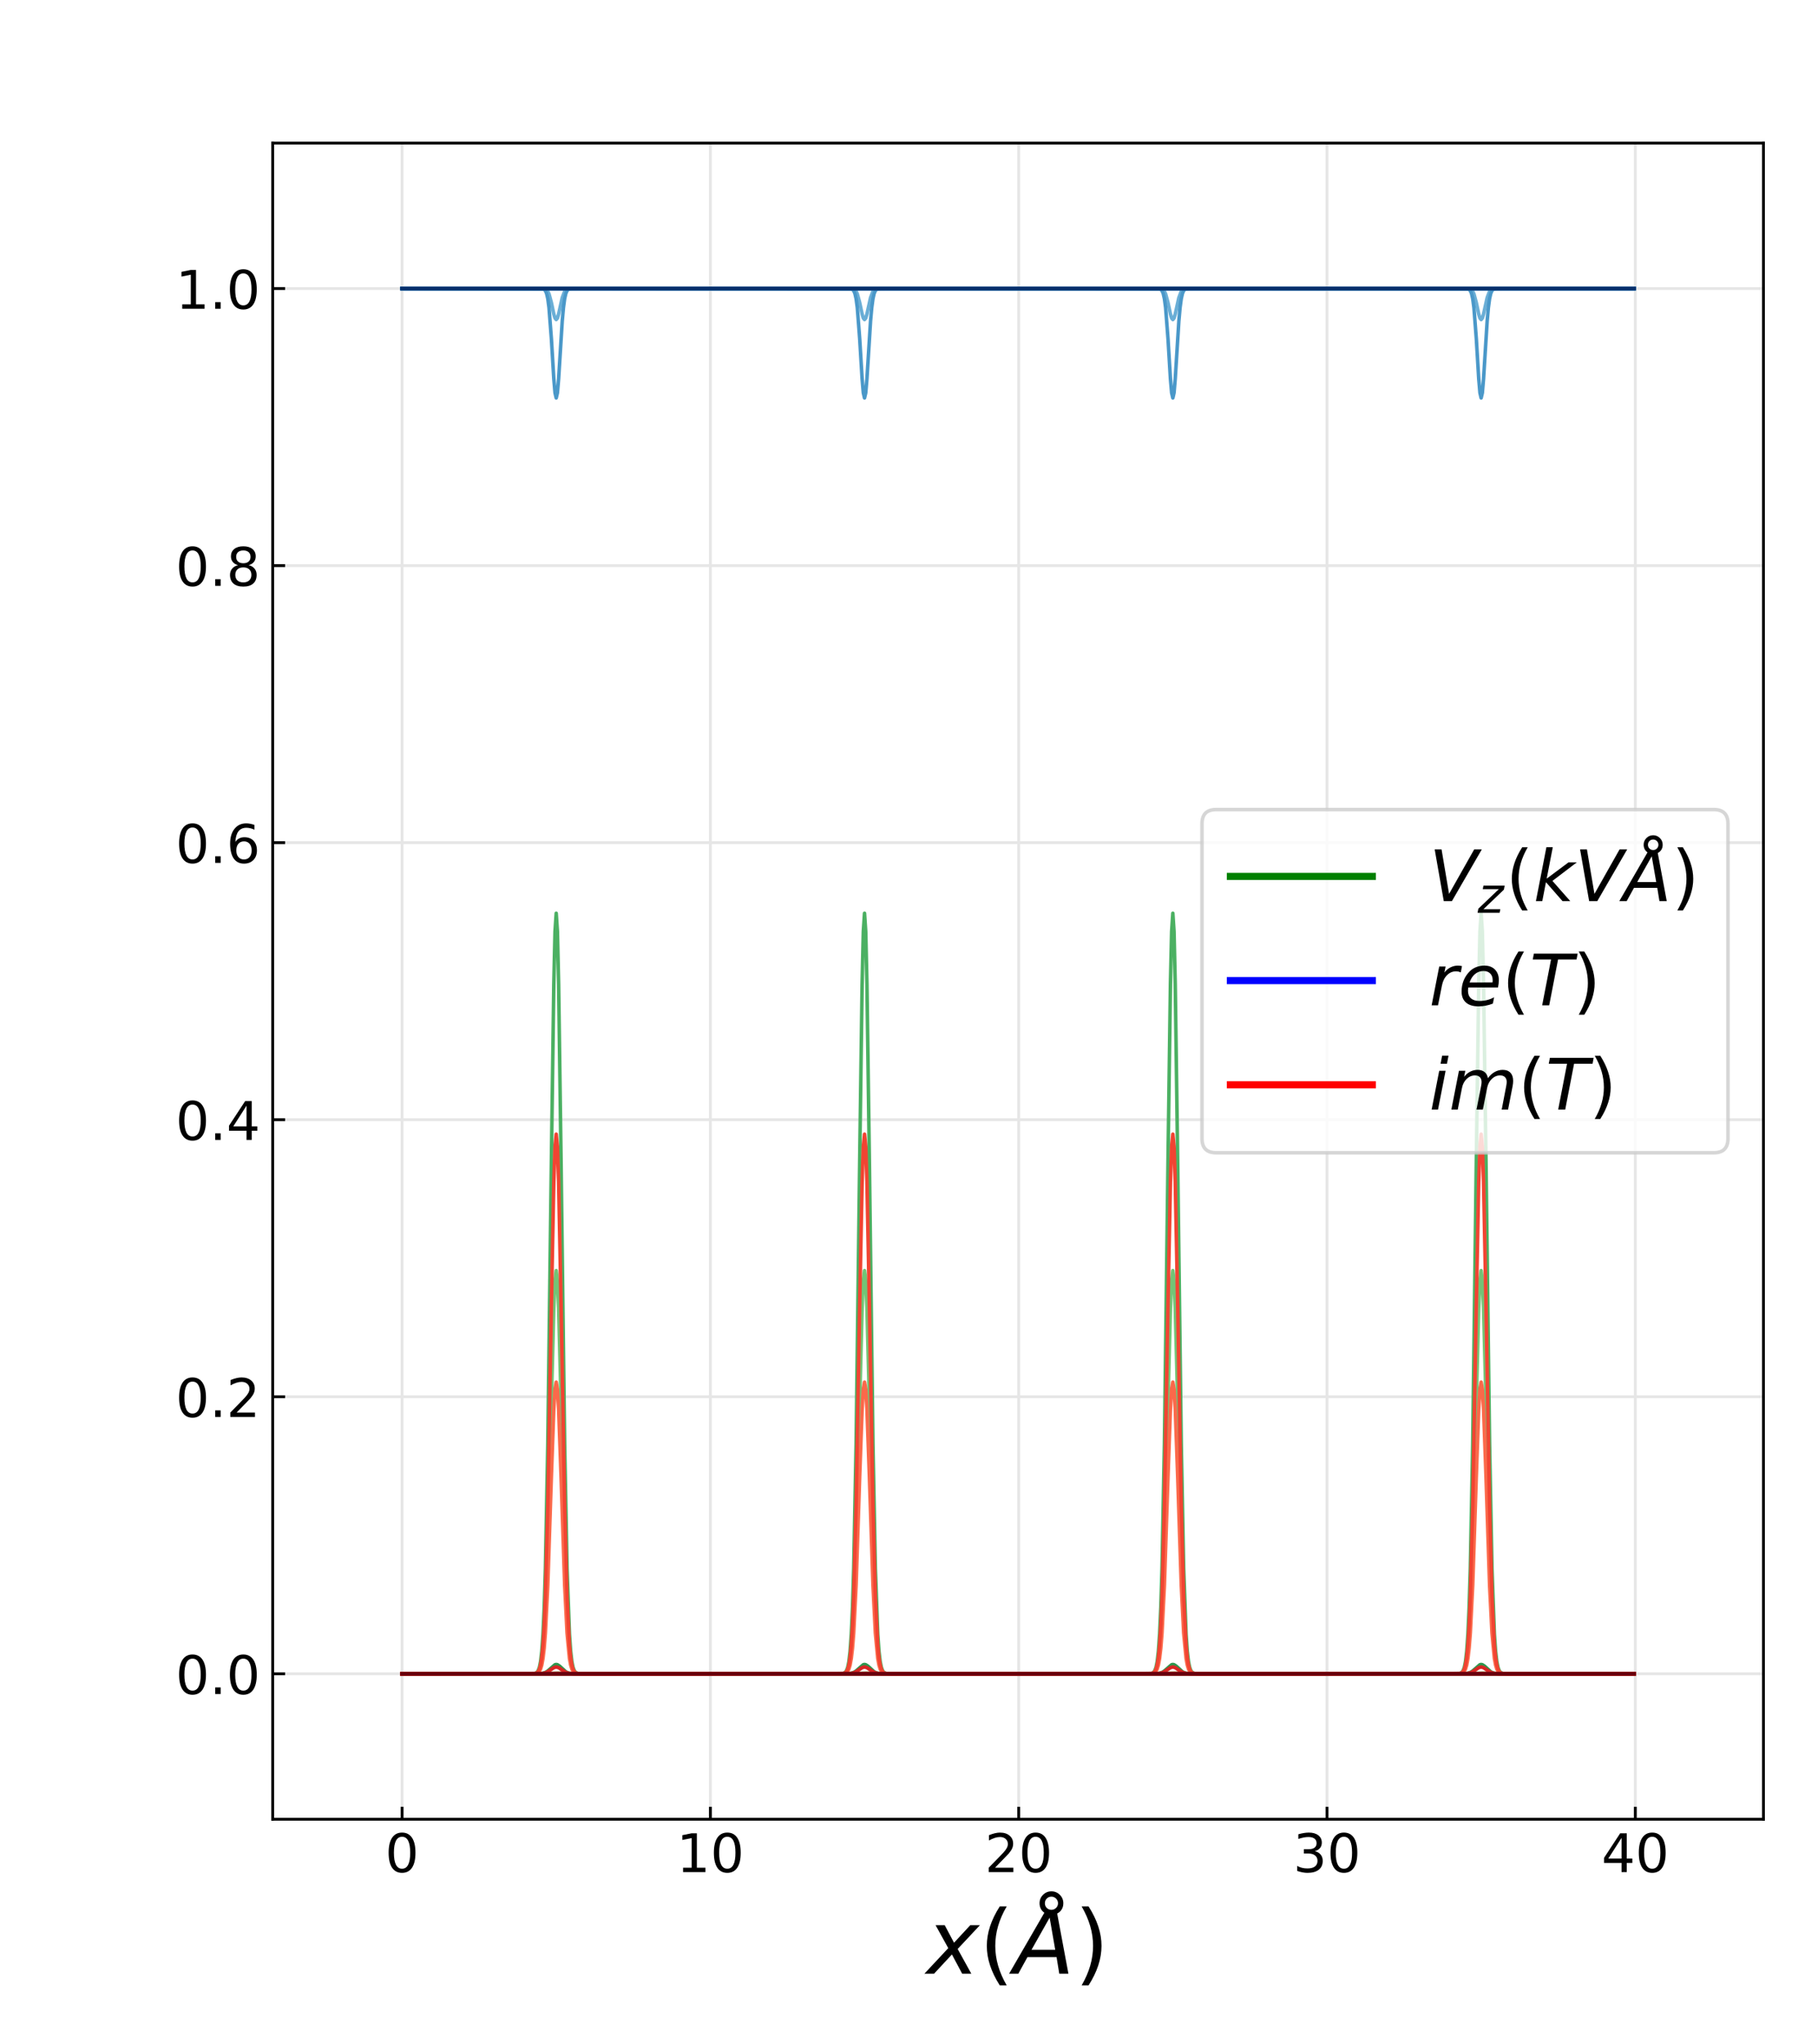 <?xml version="1.0" encoding="utf-8" standalone="no"?>
<!DOCTYPE svg PUBLIC "-//W3C//DTD SVG 1.1//EN"
  "http://www.w3.org/Graphics/SVG/1.1/DTD/svg11.dtd">
<!-- Created with matplotlib (https://matplotlib.org/) -->
<svg height="576pt" version="1.1" viewBox="0 0 512.25 576" width="512.25pt" xmlns="http://www.w3.org/2000/svg" xmlns:xlink="http://www.w3.org/1999/xlink">
 <defs>
  <style type="text/css">
*{stroke-linecap:butt;stroke-linejoin:round;}
  </style>
 </defs>
 <g id="figure_1">
  <g id="patch_1">
   <path d="M 0 576 
L 512.25 576 
L 512.25 0 
L 0 0 
z
" style="fill:#ffffff;"/>
  </g>
  <g id="axes_1">
   <g id="patch_2">
    <path d="M 76.838 512.64 
L 496.882 512.64 
L 496.882 40.32 
L 76.838 40.32 
z
" style="fill:#ffffff;"/>
   </g>
   <g id="matplotlib.axis_1">
    <g id="xtick_1">
     <g id="line2d_1">
      <path clip-path="url(#p6e20a0f24f)" d="M 113.288 512.64 
L 113.288 40.32 
" style="fill:none;stroke:#e6e6e6;stroke-linecap:square;stroke-width:0.8;"/>
     </g>
     <g id="line2d_2">
      <defs>
       <path d="M 0 0 
L 0 -3.5 
" id="m137b6e1bca" style="stroke:#000000;stroke-width:0.8;"/>
      </defs>
      <g>
       <use style="stroke:#000000;stroke-width:0.8;" x="113.288" xlink:href="#m137b6e1bca" y="512.64"/>
      </g>
     </g>
     <g id="text_1">
      <!-- 0 -->
      <defs>
       <path d="M 31.781 66.406 
Q 24.172 66.406 20.328 58.906 
Q 16.5 51.422 16.5 36.375 
Q 16.5 21.391 20.328 13.891 
Q 24.172 6.391 31.781 6.391 
Q 39.453 6.391 43.281 13.891 
Q 47.125 21.391 47.125 36.375 
Q 47.125 51.422 43.281 58.906 
Q 39.453 66.406 31.781 66.406 
z
M 31.781 74.219 
Q 44.047 74.219 50.516 64.516 
Q 56.984 54.828 56.984 36.375 
Q 56.984 17.969 50.516 8.266 
Q 44.047 -1.422 31.781 -1.422 
Q 19.531 -1.422 13.062 8.266 
Q 6.594 17.969 6.594 36.375 
Q 6.594 54.828 13.062 64.516 
Q 19.531 74.219 31.781 74.219 
z
" id="DejaVuSans-48"/>
      </defs>
      <g transform="translate(108.516 527.538)scale(0.15 -0.15)">
       <use xlink:href="#DejaVuSans-48"/>
      </g>
     </g>
    </g>
    <g id="xtick_2">
     <g id="line2d_3">
      <path clip-path="url(#p6e20a0f24f)" d="M 200.159 512.64 
L 200.159 40.32 
" style="fill:none;stroke:#e6e6e6;stroke-linecap:square;stroke-width:0.8;"/>
     </g>
     <g id="line2d_4">
      <g>
       <use style="stroke:#000000;stroke-width:0.8;" x="200.159" xlink:href="#m137b6e1bca" y="512.64"/>
      </g>
     </g>
     <g id="text_2">
      <!-- 10 -->
      <defs>
       <path d="M 12.406 8.297 
L 28.516 8.297 
L 28.516 63.922 
L 10.984 60.406 
L 10.984 69.391 
L 28.422 72.906 
L 38.281 72.906 
L 38.281 8.297 
L 54.391 8.297 
L 54.391 0 
L 12.406 0 
z
" id="DejaVuSans-49"/>
      </defs>
      <g transform="translate(190.615 527.538)scale(0.15 -0.15)">
       <use xlink:href="#DejaVuSans-49"/>
       <use x="63.623" xlink:href="#DejaVuSans-48"/>
      </g>
     </g>
    </g>
    <g id="xtick_3">
     <g id="line2d_5">
      <path clip-path="url(#p6e20a0f24f)" d="M 287.03 512.64 
L 287.03 40.32 
" style="fill:none;stroke:#e6e6e6;stroke-linecap:square;stroke-width:0.8;"/>
     </g>
     <g id="line2d_6">
      <g>
       <use style="stroke:#000000;stroke-width:0.8;" x="287.03" xlink:href="#m137b6e1bca" y="512.64"/>
      </g>
     </g>
     <g id="text_3">
      <!-- 20 -->
      <defs>
       <path d="M 19.188 8.297 
L 53.609 8.297 
L 53.609 0 
L 7.328 0 
L 7.328 8.297 
Q 12.938 14.109 22.625 23.891 
Q 32.328 33.688 34.812 36.531 
Q 39.547 41.844 41.422 45.531 
Q 43.312 49.219 43.312 52.781 
Q 43.312 58.594 39.234 62.25 
Q 35.156 65.922 28.609 65.922 
Q 23.969 65.922 18.812 64.312 
Q 13.672 62.703 7.812 59.422 
L 7.812 69.391 
Q 13.766 71.781 18.938 73 
Q 24.125 74.219 28.422 74.219 
Q 39.75 74.219 46.484 68.547 
Q 53.219 62.891 53.219 53.422 
Q 53.219 48.922 51.531 44.891 
Q 49.859 40.875 45.406 35.406 
Q 44.188 33.984 37.641 27.219 
Q 31.109 20.453 19.188 8.297 
z
" id="DejaVuSans-50"/>
      </defs>
      <g transform="translate(277.486 527.538)scale(0.15 -0.15)">
       <use xlink:href="#DejaVuSans-50"/>
       <use x="63.623" xlink:href="#DejaVuSans-48"/>
      </g>
     </g>
    </g>
    <g id="xtick_4">
     <g id="line2d_7">
      <path clip-path="url(#p6e20a0f24f)" d="M 373.901 512.64 
L 373.901 40.32 
" style="fill:none;stroke:#e6e6e6;stroke-linecap:square;stroke-width:0.8;"/>
     </g>
     <g id="line2d_8">
      <g>
       <use style="stroke:#000000;stroke-width:0.8;" x="373.901" xlink:href="#m137b6e1bca" y="512.64"/>
      </g>
     </g>
     <g id="text_4">
      <!-- 30 -->
      <defs>
       <path d="M 40.578 39.312 
Q 47.656 37.797 51.625 33 
Q 55.609 28.219 55.609 21.188 
Q 55.609 10.406 48.188 4.484 
Q 40.766 -1.422 27.094 -1.422 
Q 22.516 -1.422 17.656 -0.516 
Q 12.797 0.391 7.625 2.203 
L 7.625 11.719 
Q 11.719 9.328 16.594 8.109 
Q 21.484 6.891 26.812 6.891 
Q 36.078 6.891 40.938 10.547 
Q 45.797 14.203 45.797 21.188 
Q 45.797 27.641 41.281 31.266 
Q 36.766 34.906 28.719 34.906 
L 20.219 34.906 
L 20.219 43.016 
L 29.109 43.016 
Q 36.375 43.016 40.234 45.922 
Q 44.094 48.828 44.094 54.297 
Q 44.094 59.906 40.109 62.906 
Q 36.141 65.922 28.719 65.922 
Q 24.656 65.922 20.016 65.031 
Q 15.375 64.156 9.812 62.312 
L 9.812 71.094 
Q 15.438 72.656 20.344 73.438 
Q 25.25 74.219 29.594 74.219 
Q 40.828 74.219 47.359 69.109 
Q 53.906 64.016 53.906 55.328 
Q 53.906 49.266 50.438 45.094 
Q 46.969 40.922 40.578 39.312 
z
" id="DejaVuSans-51"/>
      </defs>
      <g transform="translate(364.357 527.538)scale(0.15 -0.15)">
       <use xlink:href="#DejaVuSans-51"/>
       <use x="63.623" xlink:href="#DejaVuSans-48"/>
      </g>
     </g>
    </g>
    <g id="xtick_5">
     <g id="line2d_9">
      <path clip-path="url(#p6e20a0f24f)" d="M 460.772 512.64 
L 460.772 40.32 
" style="fill:none;stroke:#e6e6e6;stroke-linecap:square;stroke-width:0.8;"/>
     </g>
     <g id="line2d_10">
      <g>
       <use style="stroke:#000000;stroke-width:0.8;" x="460.772" xlink:href="#m137b6e1bca" y="512.64"/>
      </g>
     </g>
     <g id="text_5">
      <!-- 40 -->
      <defs>
       <path d="M 37.797 64.312 
L 12.891 25.391 
L 37.797 25.391 
z
M 35.203 72.906 
L 47.609 72.906 
L 47.609 25.391 
L 58.016 25.391 
L 58.016 17.188 
L 47.609 17.188 
L 47.609 0 
L 37.797 0 
L 37.797 17.188 
L 4.891 17.188 
L 4.891 26.703 
z
" id="DejaVuSans-52"/>
      </defs>
      <g transform="translate(451.228 527.538)scale(0.15 -0.15)">
       <use xlink:href="#DejaVuSans-52"/>
       <use x="63.623" xlink:href="#DejaVuSans-48"/>
      </g>
     </g>
    </g>
    <g id="text_6">
     <!-- $x(\AA)$ -->
     <defs>
      <path d="M 60.016 54.688 
L 34.906 27.875 
L 50.297 0 
L 39.984 0 
L 28.422 21.688 
L 8.297 0 
L -2.594 0 
L 24.312 28.812 
L 10.016 54.688 
L 20.312 54.688 
L 30.812 34.906 
L 49.125 54.688 
z
" id="DejaVuSans-Oblique-120"/>
      <path d="M 31 75.875 
Q 24.469 64.656 21.281 53.656 
Q 18.109 42.672 18.109 31.391 
Q 18.109 20.125 21.312 9.062 
Q 24.516 -2 31 -13.188 
L 23.188 -13.188 
Q 15.875 -1.703 12.234 9.375 
Q 8.594 20.453 8.594 31.391 
Q 8.594 42.281 12.203 53.312 
Q 15.828 64.359 23.188 75.875 
z
" id="DejaVuSans-40"/>
      <path d="M 49.812 79.391 
Q 49.812 82.469 47.625 84.641 
Q 45.453 86.812 42.391 86.812 
Q 39.266 86.812 37.141 84.688 
Q 35.016 82.562 35.016 79.391 
Q 35.016 76.312 37.141 74.156 
Q 39.266 72.016 42.391 72.016 
Q 45.453 72.016 47.625 74.156 
Q 49.812 76.312 49.812 79.391 
z
M 34.422 68.703 
Q 31.781 70.516 30.391 73.266 
Q 29 76.031 29 79.391 
Q 29 84.969 32.906 88.891 
Q 36.812 92.828 42.391 92.828 
Q 47.953 92.828 51.875 88.891 
Q 55.812 84.969 55.812 79.391 
Q 55.812 75.531 54.031 72.547 
Q 52.25 69.578 48.875 67.828 
L 61.531 0 
L 51.219 0 
L 48.188 18.703 
L 15.375 18.703 
L 5.078 0 
L -5.328 0 
z
M 40.375 63.188 
L 19.922 26.906 
L 46.688 26.906 
z
" id="DejaVuSans-Oblique-197"/>
      <path d="M 8.016 75.875 
L 15.828 75.875 
Q 23.141 64.359 26.781 53.312 
Q 30.422 42.281 30.422 31.391 
Q 30.422 20.453 26.781 9.375 
Q 23.141 -1.703 15.828 -13.188 
L 8.016 -13.188 
Q 14.5 -2 17.703 9.062 
Q 20.906 20.125 20.906 31.391 
Q 20.906 42.672 17.703 53.656 
Q 14.5 64.656 8.016 75.875 
z
" id="DejaVuSans-41"/>
     </defs>
     <g transform="translate(261.11 556.208)scale(0.25 -0.25)">
      <use transform="translate(0 0.172)" xlink:href="#DejaVuSans-Oblique-120"/>
      <use transform="translate(59.18 0.172)" xlink:href="#DejaVuSans-40"/>
      <use transform="translate(98.193 0.172)" xlink:href="#DejaVuSans-Oblique-197"/>
      <use transform="translate(166.602 0.172)" xlink:href="#DejaVuSans-41"/>
     </g>
    </g>
   </g>
   <g id="matplotlib.axis_2">
    <g id="ytick_1">
     <g id="line2d_11">
      <path clip-path="url(#p6e20a0f24f)" d="M 76.838 471.654 
L 496.882 471.654 
" style="fill:none;stroke:#e6e6e6;stroke-linecap:square;stroke-width:0.8;"/>
     </g>
     <g id="line2d_12">
      <defs>
       <path d="M 0 0 
L 3.5 0 
" id="m43de48601f" style="stroke:#000000;stroke-width:0.8;"/>
      </defs>
      <g>
       <use style="stroke:#000000;stroke-width:0.8;" x="76.838" xlink:href="#m43de48601f" y="471.654"/>
      </g>
     </g>
     <g id="text_7">
      <!-- 0.0 -->
      <defs>
       <path d="M 10.688 12.406 
L 21 12.406 
L 21 0 
L 10.688 0 
z
" id="DejaVuSans-46"/>
      </defs>
      <g transform="translate(49.483 477.352)scale(0.15 -0.15)">
       <use xlink:href="#DejaVuSans-48"/>
       <use x="63.623" xlink:href="#DejaVuSans-46"/>
       <use x="95.41" xlink:href="#DejaVuSans-48"/>
      </g>
     </g>
    </g>
    <g id="ytick_2">
     <g id="line2d_13">
      <path clip-path="url(#p6e20a0f24f)" d="M 76.838 393.584 
L 496.882 393.584 
" style="fill:none;stroke:#e6e6e6;stroke-linecap:square;stroke-width:0.8;"/>
     </g>
     <g id="line2d_14">
      <g>
       <use style="stroke:#000000;stroke-width:0.8;" x="76.838" xlink:href="#m43de48601f" y="393.584"/>
      </g>
     </g>
     <g id="text_8">
      <!-- 0.2 -->
      <g transform="translate(49.483 399.283)scale(0.15 -0.15)">
       <use xlink:href="#DejaVuSans-48"/>
       <use x="63.623" xlink:href="#DejaVuSans-46"/>
       <use x="95.41" xlink:href="#DejaVuSans-50"/>
      </g>
     </g>
    </g>
    <g id="ytick_3">
     <g id="line2d_15">
      <path clip-path="url(#p6e20a0f24f)" d="M 76.838 315.515 
L 496.882 315.515 
" style="fill:none;stroke:#e6e6e6;stroke-linecap:square;stroke-width:0.8;"/>
     </g>
     <g id="line2d_16">
      <g>
       <use style="stroke:#000000;stroke-width:0.8;" x="76.838" xlink:href="#m43de48601f" y="315.515"/>
      </g>
     </g>
     <g id="text_9">
      <!-- 0.4 -->
      <g transform="translate(49.483 321.214)scale(0.15 -0.15)">
       <use xlink:href="#DejaVuSans-48"/>
       <use x="63.623" xlink:href="#DejaVuSans-46"/>
       <use x="95.41" xlink:href="#DejaVuSans-52"/>
      </g>
     </g>
    </g>
    <g id="ytick_4">
     <g id="line2d_17">
      <path clip-path="url(#p6e20a0f24f)" d="M 76.838 237.445 
L 496.882 237.445 
" style="fill:none;stroke:#e6e6e6;stroke-linecap:square;stroke-width:0.8;"/>
     </g>
     <g id="line2d_18">
      <g>
       <use style="stroke:#000000;stroke-width:0.8;" x="76.838" xlink:href="#m43de48601f" y="237.445"/>
      </g>
     </g>
     <g id="text_10">
      <!-- 0.6 -->
      <defs>
       <path d="M 33.016 40.375 
Q 26.375 40.375 22.484 35.828 
Q 18.609 31.297 18.609 23.391 
Q 18.609 15.531 22.484 10.953 
Q 26.375 6.391 33.016 6.391 
Q 39.656 6.391 43.531 10.953 
Q 47.406 15.531 47.406 23.391 
Q 47.406 31.297 43.531 35.828 
Q 39.656 40.375 33.016 40.375 
z
M 52.594 71.297 
L 52.594 62.312 
Q 48.875 64.062 45.094 64.984 
Q 41.312 65.922 37.594 65.922 
Q 27.828 65.922 22.672 59.328 
Q 17.531 52.734 16.797 39.406 
Q 19.672 43.656 24.016 45.922 
Q 28.375 48.188 33.594 48.188 
Q 44.578 48.188 50.953 41.516 
Q 57.328 34.859 57.328 23.391 
Q 57.328 12.156 50.688 5.359 
Q 44.047 -1.422 33.016 -1.422 
Q 20.359 -1.422 13.672 8.266 
Q 6.984 17.969 6.984 36.375 
Q 6.984 53.656 15.188 63.938 
Q 23.391 74.219 37.203 74.219 
Q 40.922 74.219 44.703 73.484 
Q 48.484 72.75 52.594 71.297 
z
" id="DejaVuSans-54"/>
      </defs>
      <g transform="translate(49.483 243.144)scale(0.15 -0.15)">
       <use xlink:href="#DejaVuSans-48"/>
       <use x="63.623" xlink:href="#DejaVuSans-46"/>
       <use x="95.41" xlink:href="#DejaVuSans-54"/>
      </g>
     </g>
    </g>
    <g id="ytick_5">
     <g id="line2d_19">
      <path clip-path="url(#p6e20a0f24f)" d="M 76.838 159.376 
L 496.882 159.376 
" style="fill:none;stroke:#e6e6e6;stroke-linecap:square;stroke-width:0.8;"/>
     </g>
     <g id="line2d_20">
      <g>
       <use style="stroke:#000000;stroke-width:0.8;" x="76.838" xlink:href="#m43de48601f" y="159.376"/>
      </g>
     </g>
     <g id="text_11">
      <!-- 0.8 -->
      <defs>
       <path d="M 31.781 34.625 
Q 24.75 34.625 20.719 30.859 
Q 16.703 27.094 16.703 20.516 
Q 16.703 13.922 20.719 10.156 
Q 24.75 6.391 31.781 6.391 
Q 38.812 6.391 42.859 10.172 
Q 46.922 13.969 46.922 20.516 
Q 46.922 27.094 42.891 30.859 
Q 38.875 34.625 31.781 34.625 
z
M 21.922 38.812 
Q 15.578 40.375 12.031 44.719 
Q 8.5 49.078 8.5 55.328 
Q 8.5 64.062 14.719 69.141 
Q 20.953 74.219 31.781 74.219 
Q 42.672 74.219 48.875 69.141 
Q 55.078 64.062 55.078 55.328 
Q 55.078 49.078 51.531 44.719 
Q 48 40.375 41.703 38.812 
Q 48.828 37.156 52.797 32.312 
Q 56.781 27.484 56.781 20.516 
Q 56.781 9.906 50.312 4.234 
Q 43.844 -1.422 31.781 -1.422 
Q 19.734 -1.422 13.25 4.234 
Q 6.781 9.906 6.781 20.516 
Q 6.781 27.484 10.781 32.312 
Q 14.797 37.156 21.922 38.812 
z
M 18.312 54.391 
Q 18.312 48.734 21.844 45.562 
Q 25.391 42.391 31.781 42.391 
Q 38.141 42.391 41.719 45.562 
Q 45.312 48.734 45.312 54.391 
Q 45.312 60.062 41.719 63.234 
Q 38.141 66.406 31.781 66.406 
Q 25.391 66.406 21.844 63.234 
Q 18.312 60.062 18.312 54.391 
z
" id="DejaVuSans-56"/>
      </defs>
      <g transform="translate(49.483 165.075)scale(0.15 -0.15)">
       <use xlink:href="#DejaVuSans-48"/>
       <use x="63.623" xlink:href="#DejaVuSans-46"/>
       <use x="95.41" xlink:href="#DejaVuSans-56"/>
      </g>
     </g>
    </g>
    <g id="ytick_6">
     <g id="line2d_21">
      <path clip-path="url(#p6e20a0f24f)" d="M 76.838 81.306 
L 496.882 81.306 
" style="fill:none;stroke:#e6e6e6;stroke-linecap:square;stroke-width:0.8;"/>
     </g>
     <g id="line2d_22">
      <g>
       <use style="stroke:#000000;stroke-width:0.8;" x="76.838" xlink:href="#m43de48601f" y="81.306"/>
      </g>
     </g>
     <g id="text_12">
      <!-- 1.0 -->
      <g transform="translate(49.483 87.005)scale(0.15 -0.15)">
       <use xlink:href="#DejaVuSans-49"/>
       <use x="63.623" xlink:href="#DejaVuSans-46"/>
       <use x="95.41" xlink:href="#DejaVuSans-48"/>
      </g>
     </g>
    </g>
   </g>
   <g id="line2d_23">
    <path clip-path="url(#p6e20a0f24f)" d="M 113.288 471.654 
L 460.432 471.654 
L 460.432 471.654 
" style="fill:none;stroke:#e9f7e5;stroke-linecap:square;"/>
   </g>
   <g id="line2d_24">
    <path clip-path="url(#p6e20a0f24f)" d="M 113.288 471.654 
L 460.432 471.654 
L 460.432 471.654 
" style="fill:none;stroke:#d3eecd;stroke-linecap:square;"/>
   </g>
   <g id="line2d_25">
    <path clip-path="url(#p6e20a0f24f)" d="M 113.288 471.654 
L 460.432 471.654 
L 460.432 471.654 
" style="fill:none;stroke:#b8e3b2;stroke-linecap:square;"/>
   </g>
   <g id="line2d_26">
    <path clip-path="url(#p6e20a0f24f)" d="M 113.288 471.654 
L 154.687 471.555 
L 157.063 471.422 
L 163.849 471.654 
L 241.558 471.555 
L 243.934 471.422 
L 250.72 471.654 
L 328.429 471.555 
L 330.805 471.422 
L 337.591 471.654 
L 415.3 471.555 
L 417.675 471.422 
L 424.462 471.654 
L 460.432 471.654 
L 460.432 471.654 
" style="fill:none;stroke:#98d594;stroke-linecap:square;"/>
   </g>
   <g id="line2d_27">
    <path clip-path="url(#p6e20a0f24f)" d="M 113.288 471.654 
L 150.954 471.556 
L 151.294 471.434 
L 151.633 471.186 
L 151.972 470.705 
L 152.312 469.819 
L 152.651 468.276 
L 152.99 465.731 
L 153.33 461.765 
L 153.669 455.928 
L 154.348 437.306 
L 155.366 394.777 
L 156.045 368.609 
L 156.384 360.778 
L 156.723 358.038 
L 157.063 360.778 
L 157.402 368.609 
L 158.081 394.777 
L 159.099 437.306 
L 159.777 455.928 
L 160.456 465.731 
L 160.795 468.276 
L 161.135 469.819 
L 161.474 470.705 
L 161.813 471.186 
L 162.492 471.556 
L 163.51 471.647 
L 173.011 471.654 
L 237.825 471.556 
L 238.165 471.434 
L 238.504 471.186 
L 238.843 470.705 
L 239.183 469.819 
L 239.522 468.276 
L 239.861 465.731 
L 240.201 461.765 
L 240.54 455.928 
L 241.219 437.306 
L 242.237 394.777 
L 242.915 368.609 
L 243.255 360.778 
L 243.594 358.038 
L 243.934 360.778 
L 244.273 368.609 
L 244.952 394.777 
L 245.97 437.306 
L 246.648 455.928 
L 247.327 465.731 
L 247.666 468.276 
L 248.006 469.819 
L 248.345 470.705 
L 248.684 471.186 
L 249.363 471.556 
L 250.381 471.647 
L 259.882 471.654 
L 324.696 471.556 
L 325.036 471.434 
L 325.375 471.186 
L 325.714 470.705 
L 326.054 469.819 
L 326.393 468.276 
L 326.732 465.731 
L 327.072 461.765 
L 327.411 455.928 
L 328.09 437.306 
L 329.108 394.777 
L 329.786 368.609 
L 330.126 360.778 
L 330.465 358.038 
L 330.805 360.778 
L 331.144 368.609 
L 331.823 394.777 
L 332.841 437.306 
L 333.519 455.928 
L 334.198 465.731 
L 334.537 468.276 
L 334.877 469.819 
L 335.216 470.705 
L 335.555 471.186 
L 336.234 471.556 
L 337.252 471.647 
L 346.753 471.654 
L 411.567 471.556 
L 411.907 471.434 
L 412.246 471.186 
L 412.585 470.705 
L 412.925 469.819 
L 413.264 468.276 
L 413.603 465.731 
L 413.943 461.765 
L 414.282 455.928 
L 414.961 437.306 
L 415.979 394.777 
L 416.657 368.609 
L 416.997 360.778 
L 417.336 358.038 
L 417.675 360.778 
L 418.015 368.609 
L 418.694 394.777 
L 419.712 437.306 
L 420.39 455.928 
L 421.069 465.731 
L 421.408 468.276 
L 421.748 469.819 
L 422.087 470.705 
L 422.426 471.186 
L 423.105 471.556 
L 424.123 471.647 
L 433.624 471.654 
L 460.432 471.654 
L 460.432 471.654 
" style="fill:none;stroke:#73c476;stroke-linecap:square;"/>
   </g>
   <g id="line2d_28">
    <path clip-path="url(#p6e20a0f24f)" d="M 113.288 471.654 
L 150.615 471.575 
L 150.954 471.469 
L 151.294 471.24 
L 151.633 470.772 
L 151.972 469.864 
L 152.312 468.193 
L 152.651 465.282 
L 152.99 460.483 
L 153.33 453.001 
L 153.669 441.992 
L 154.348 406.866 
L 155.366 326.647 
L 156.045 277.287 
L 156.384 262.517 
L 156.723 257.348 
L 157.063 262.517 
L 157.402 277.287 
L 158.081 326.647 
L 159.099 406.866 
L 159.777 441.992 
L 160.456 460.483 
L 160.795 465.282 
L 161.135 468.193 
L 161.474 469.864 
L 161.813 470.772 
L 162.153 471.24 
L 162.831 471.575 
L 164.189 471.652 
L 200.159 471.654 
L 237.486 471.575 
L 237.825 471.469 
L 238.165 471.24 
L 238.504 470.772 
L 238.843 469.864 
L 239.183 468.193 
L 239.522 465.282 
L 239.861 460.483 
L 240.201 453.001 
L 240.54 441.992 
L 241.219 406.866 
L 242.237 326.647 
L 242.915 277.287 
L 243.255 262.517 
L 243.594 257.348 
L 243.934 262.517 
L 244.273 277.287 
L 244.952 326.647 
L 245.97 406.866 
L 246.648 441.992 
L 247.327 460.483 
L 247.666 465.282 
L 248.006 468.193 
L 248.345 469.864 
L 248.684 470.772 
L 249.024 471.24 
L 249.702 471.575 
L 251.06 471.652 
L 287.03 471.654 
L 324.357 471.575 
L 324.696 471.469 
L 325.036 471.24 
L 325.375 470.772 
L 325.714 469.864 
L 326.054 468.193 
L 326.393 465.282 
L 326.732 460.483 
L 327.072 453.001 
L 327.411 441.992 
L 328.09 406.866 
L 329.108 326.647 
L 329.786 277.287 
L 330.126 262.517 
L 330.465 257.348 
L 330.805 262.517 
L 331.144 277.287 
L 331.823 326.647 
L 332.841 406.866 
L 333.519 441.992 
L 334.198 460.483 
L 334.537 465.282 
L 334.877 468.193 
L 335.216 469.864 
L 335.555 470.772 
L 335.895 471.24 
L 336.573 471.575 
L 337.931 471.652 
L 373.901 471.654 
L 411.228 471.575 
L 411.567 471.469 
L 411.907 471.24 
L 412.246 470.772 
L 412.585 469.864 
L 412.925 468.193 
L 413.264 465.282 
L 413.603 460.483 
L 413.943 453.001 
L 414.282 441.992 
L 414.961 406.866 
L 415.979 326.647 
L 416.657 277.287 
L 416.997 262.517 
L 417.336 257.348 
L 417.675 262.517 
L 418.015 277.287 
L 418.694 326.647 
L 419.712 406.866 
L 420.39 441.992 
L 421.069 460.483 
L 421.408 465.282 
L 421.748 468.193 
L 422.087 469.864 
L 422.426 470.772 
L 422.766 471.24 
L 423.444 471.575 
L 424.802 471.652 
L 460.432 471.654 
L 460.432 471.654 
" style="fill:none;stroke:#4bb062;stroke-linecap:square;"/>
   </g>
   <g id="line2d_29">
    <path clip-path="url(#p6e20a0f24f)" d="M 113.288 471.654 
L 152.651 471.576 
L 153.669 471.29 
L 154.348 470.86 
L 156.384 469.092 
L 156.723 469.029 
L 157.063 469.092 
L 157.741 469.547 
L 159.438 471.103 
L 160.117 471.425 
L 161.135 471.611 
L 163.51 471.653 
L 239.522 471.576 
L 240.54 471.29 
L 241.219 470.86 
L 243.255 469.092 
L 243.594 469.029 
L 243.934 469.092 
L 244.612 469.547 
L 246.309 471.103 
L 246.988 471.425 
L 248.006 471.611 
L 250.381 471.653 
L 326.393 471.576 
L 327.411 471.29 
L 328.09 470.86 
L 330.126 469.092 
L 330.465 469.029 
L 330.805 469.092 
L 331.483 469.547 
L 333.18 471.103 
L 333.859 471.425 
L 334.877 471.611 
L 337.252 471.653 
L 413.264 471.576 
L 414.282 471.29 
L 414.961 470.86 
L 416.997 469.092 
L 417.336 469.029 
L 417.675 469.092 
L 418.354 469.547 
L 420.051 471.103 
L 420.73 471.425 
L 421.748 471.611 
L 424.123 471.653 
L 460.432 471.654 
L 460.432 471.654 
" style="fill:none;stroke:#2f974e;stroke-linecap:square;"/>
   </g>
   <g id="line2d_30">
    <path clip-path="url(#p6e20a0f24f)" d="M 113.288 471.654 
L 460.432 471.654 
L 460.432 471.654 
" style="fill:none;stroke:#157f3b;stroke-linecap:square;"/>
   </g>
   <g id="line2d_31">
    <path clip-path="url(#p6e20a0f24f)" d="M 113.288 471.654 
L 460.432 471.654 
L 460.432 471.654 
" style="fill:none;stroke:#006428;stroke-linecap:square;"/>
   </g>
   <g id="line2d_32">
    <path clip-path="url(#p6e20a0f24f)" d="M 113.288 471.654 
L 460.432 471.654 
L 460.432 471.654 
" style="fill:none;stroke:#00441b;stroke-linecap:square;"/>
   </g>
   <g id="line2d_33">
    <path clip-path="url(#p6e20a0f24f)" d="M 113.288 81.306 
L 460.432 81.306 
L 460.432 81.306 
" style="fill:none;stroke:#e3eef9;stroke-linecap:square;"/>
   </g>
   <g id="line2d_34">
    <path clip-path="url(#p6e20a0f24f)" d="M 113.288 81.306 
L 460.432 81.306 
L 460.432 81.306 
" style="fill:none;stroke:#d0e1f2;stroke-linecap:square;"/>
   </g>
   <g id="line2d_35">
    <path clip-path="url(#p6e20a0f24f)" d="M 113.288 81.306 
L 460.432 81.306 
L 460.432 81.306 
" style="fill:none;stroke:#b7d4ea;stroke-linecap:square;"/>
   </g>
   <g id="line2d_36">
    <path clip-path="url(#p6e20a0f24f)" d="M 113.288 81.306 
L 460.432 81.306 
L 460.432 81.306 
" style="fill:none;stroke:#94c4df;stroke-linecap:square;"/>
   </g>
   <g id="line2d_37">
    <path clip-path="url(#p6e20a0f24f)" d="M 113.288 81.306 
L 153.33 81.373 
L 154.008 81.692 
L 154.348 82.109 
L 154.687 82.82 
L 155.366 85.321 
L 156.045 88.509 
L 156.384 89.641 
L 156.723 90.057 
L 157.063 89.641 
L 157.402 88.509 
L 158.42 83.895 
L 159.099 82.109 
L 159.438 81.692 
L 160.117 81.373 
L 161.474 81.307 
L 239.183 81.309 
L 240.201 81.373 
L 240.879 81.692 
L 241.219 82.109 
L 241.558 82.82 
L 242.237 85.321 
L 242.915 88.509 
L 243.255 89.641 
L 243.594 90.057 
L 243.934 89.641 
L 244.273 88.509 
L 245.291 83.895 
L 245.97 82.109 
L 246.309 81.692 
L 246.988 81.373 
L 248.345 81.307 
L 326.054 81.309 
L 327.072 81.373 
L 327.75 81.692 
L 328.09 82.109 
L 328.429 82.82 
L 329.108 85.321 
L 329.786 88.509 
L 330.126 89.641 
L 330.465 90.057 
L 330.805 89.641 
L 331.144 88.509 
L 332.162 83.895 
L 332.841 82.109 
L 333.18 81.692 
L 333.859 81.373 
L 335.216 81.307 
L 412.925 81.309 
L 413.943 81.373 
L 414.621 81.692 
L 414.961 82.109 
L 415.3 82.82 
L 415.979 85.321 
L 416.657 88.509 
L 416.997 89.641 
L 417.336 90.057 
L 417.675 89.641 
L 418.015 88.509 
L 419.033 83.895 
L 419.712 82.109 
L 420.051 81.692 
L 420.73 81.373 
L 422.087 81.307 
L 460.432 81.306 
L 460.432 81.306 
" style="fill:none;stroke:#6aaed6;stroke-linecap:square;"/>
   </g>
   <g id="line2d_38">
    <path clip-path="url(#p6e20a0f24f)" d="M 113.288 81.306 
L 152.99 81.391 
L 153.33 81.543 
L 153.669 81.905 
L 154.008 82.679 
L 154.348 84.159 
L 154.687 86.682 
L 155.366 95.527 
L 156.045 106.731 
L 156.384 110.691 
L 156.723 112.142 
L 157.063 110.691 
L 157.402 106.731 
L 158.42 90.49 
L 158.759 86.682 
L 159.099 84.159 
L 159.438 82.679 
L 159.777 81.905 
L 160.117 81.543 
L 160.795 81.334 
L 163.171 81.306 
L 239.861 81.391 
L 240.201 81.543 
L 240.54 81.905 
L 240.879 82.679 
L 241.219 84.159 
L 241.558 86.682 
L 242.237 95.527 
L 242.915 106.731 
L 243.255 110.691 
L 243.594 112.142 
L 243.934 110.691 
L 244.273 106.731 
L 245.291 90.49 
L 245.63 86.682 
L 245.97 84.159 
L 246.309 82.679 
L 246.648 81.905 
L 246.988 81.543 
L 247.666 81.334 
L 250.042 81.306 
L 326.732 81.391 
L 327.072 81.543 
L 327.411 81.905 
L 327.75 82.679 
L 328.09 84.159 
L 328.429 86.682 
L 329.108 95.527 
L 329.786 106.731 
L 330.126 110.691 
L 330.465 112.142 
L 330.805 110.691 
L 331.144 106.731 
L 332.162 90.49 
L 332.501 86.682 
L 332.841 84.159 
L 333.18 82.679 
L 333.519 81.905 
L 333.859 81.543 
L 334.537 81.334 
L 336.913 81.306 
L 413.603 81.391 
L 413.943 81.543 
L 414.282 81.905 
L 414.621 82.679 
L 414.961 84.159 
L 415.3 86.682 
L 415.979 95.527 
L 416.657 106.731 
L 416.997 110.691 
L 417.336 112.142 
L 417.675 110.691 
L 418.015 106.731 
L 419.033 90.49 
L 419.372 86.682 
L 419.712 84.159 
L 420.051 82.679 
L 420.39 81.905 
L 420.73 81.543 
L 421.408 81.334 
L 423.784 81.306 
L 460.432 81.306 
L 460.432 81.306 
" style="fill:none;stroke:#4a98c9;stroke-linecap:square;"/>
   </g>
   <g id="line2d_39">
    <path clip-path="url(#p6e20a0f24f)" d="M 113.288 81.306 
L 460.432 81.306 
L 460.432 81.306 
" style="fill:none;stroke:#2e7ebc;stroke-linecap:square;"/>
   </g>
   <g id="line2d_40">
    <path clip-path="url(#p6e20a0f24f)" d="M 113.288 81.306 
L 460.432 81.306 
L 460.432 81.306 
" style="fill:none;stroke:#1764ab;stroke-linecap:square;"/>
   </g>
   <g id="line2d_41">
    <path clip-path="url(#p6e20a0f24f)" d="M 113.288 81.306 
L 460.432 81.306 
L 460.432 81.306 
" style="fill:none;stroke:#084a91;stroke-linecap:square;"/>
   </g>
   <g id="line2d_42">
    <path clip-path="url(#p6e20a0f24f)" d="M 113.288 81.306 
L 460.432 81.306 
L 460.432 81.306 
" style="fill:none;stroke:#08306b;stroke-linecap:square;"/>
   </g>
   <g id="line2d_43">
    <path clip-path="url(#p6e20a0f24f)" d="M 113.288 471.654 
L 460.432 471.654 
L 460.432 471.654 
" style="fill:none;stroke:#fee5d8;stroke-linecap:square;"/>
   </g>
   <g id="line2d_44">
    <path clip-path="url(#p6e20a0f24f)" d="M 113.288 471.654 
L 460.432 471.654 
L 460.432 471.654 
" style="fill:none;stroke:#fdcab5;stroke-linecap:square;"/>
   </g>
   <g id="line2d_45">
    <path clip-path="url(#p6e20a0f24f)" d="M 113.288 471.654 
L 460.432 471.654 
L 460.432 471.654 
" style="fill:none;stroke:#fcab8f;stroke-linecap:square;"/>
   </g>
   <g id="line2d_46">
    <path clip-path="url(#p6e20a0f24f)" d="M 113.288 471.654 
L 155.026 471.56 
L 157.402 471.497 
L 162.153 471.653 
L 241.219 471.601 
L 244.612 471.515 
L 248.345 471.652 
L 300.264 471.654 
L 328.768 471.56 
L 331.144 471.497 
L 335.895 471.653 
L 414.961 471.601 
L 418.354 471.515 
L 422.087 471.652 
L 460.432 471.654 
L 460.432 471.654 
" style="fill:none;stroke:#fc8a6a;stroke-linecap:square;"/>
   </g>
   <g id="line2d_47">
    <path clip-path="url(#p6e20a0f24f)" d="M 113.288 471.654 
L 150.954 471.582 
L 151.633 471.313 
L 151.972 470.962 
L 152.312 470.316 
L 152.651 469.192 
L 152.99 467.337 
L 153.33 464.447 
L 153.669 460.194 
L 154.348 446.637 
L 155.366 415.815 
L 156.045 397.013 
L 156.384 391.419 
L 156.723 389.466 
L 157.063 391.419 
L 157.402 397.013 
L 158.081 415.815 
L 159.099 446.637 
L 159.777 460.194 
L 160.456 467.337 
L 160.795 469.192 
L 161.135 470.316 
L 161.474 470.962 
L 161.813 471.313 
L 162.492 471.582 
L 163.849 471.652 
L 197.444 471.654 
L 237.825 471.582 
L 238.504 471.313 
L 238.843 470.962 
L 239.183 470.316 
L 239.522 469.192 
L 239.861 467.337 
L 240.201 464.447 
L 240.54 460.194 
L 241.219 446.637 
L 242.237 415.815 
L 242.915 397.013 
L 243.255 391.419 
L 243.594 389.466 
L 243.934 391.419 
L 244.273 397.013 
L 244.952 415.815 
L 245.97 446.637 
L 246.648 460.194 
L 247.327 467.337 
L 247.666 469.192 
L 248.006 470.316 
L 248.345 470.962 
L 248.684 471.313 
L 249.363 471.582 
L 250.72 471.652 
L 284.315 471.654 
L 324.696 471.582 
L 325.375 471.313 
L 325.714 470.962 
L 326.054 470.316 
L 326.393 469.192 
L 326.732 467.337 
L 327.072 464.447 
L 327.411 460.194 
L 328.09 446.637 
L 329.108 415.815 
L 329.786 397.013 
L 330.126 391.419 
L 330.465 389.466 
L 330.805 391.419 
L 331.144 397.013 
L 331.823 415.815 
L 332.841 446.637 
L 333.519 460.194 
L 334.198 467.337 
L 334.537 469.192 
L 334.877 470.316 
L 335.216 470.962 
L 335.555 471.313 
L 336.234 471.582 
L 337.591 471.652 
L 371.186 471.654 
L 411.567 471.582 
L 412.246 471.313 
L 412.585 470.962 
L 412.925 470.316 
L 413.264 469.192 
L 413.603 467.337 
L 413.943 464.447 
L 414.282 460.194 
L 414.961 446.637 
L 415.979 415.815 
L 416.657 397.013 
L 416.997 391.419 
L 417.336 389.466 
L 417.675 391.419 
L 418.015 397.013 
L 418.694 415.815 
L 419.712 446.637 
L 420.39 460.194 
L 421.069 467.337 
L 421.408 469.192 
L 421.748 470.316 
L 422.087 470.962 
L 422.426 471.313 
L 423.105 471.582 
L 424.462 471.652 
L 458.057 471.654 
L 460.432 471.654 
L 460.432 471.654 
" style="fill:none;stroke:#fb694a;stroke-linecap:square;"/>
   </g>
   <g id="line2d_48">
    <path clip-path="url(#p6e20a0f24f)" d="M 113.288 471.654 
L 150.615 471.596 
L 151.294 471.352 
L 151.633 471.011 
L 151.972 470.349 
L 152.312 469.131 
L 152.651 467.01 
L 152.99 463.512 
L 153.33 458.061 
L 153.669 450.046 
L 154.348 424.549 
L 155.366 367.254 
L 156.045 333.081 
L 156.384 323.071 
L 156.723 319.594 
L 157.063 323.071 
L 157.402 333.081 
L 158.081 367.254 
L 159.099 424.549 
L 159.777 450.046 
L 160.456 463.512 
L 160.795 467.01 
L 161.135 469.131 
L 161.474 470.349 
L 161.813 471.011 
L 162.153 471.352 
L 162.831 471.596 
L 164.189 471.652 
L 213.732 471.654 
L 237.486 471.596 
L 238.165 471.352 
L 238.504 471.011 
L 238.843 470.349 
L 239.183 469.131 
L 239.522 467.01 
L 239.861 463.512 
L 240.201 458.061 
L 240.54 450.046 
L 241.219 424.549 
L 242.237 367.254 
L 242.915 333.081 
L 243.255 323.071 
L 243.594 319.594 
L 243.934 323.071 
L 244.273 333.081 
L 244.952 367.254 
L 245.97 424.549 
L 246.648 450.046 
L 247.327 463.512 
L 247.666 467.01 
L 248.006 469.131 
L 248.345 470.349 
L 248.684 471.011 
L 249.024 471.352 
L 249.702 471.596 
L 251.06 471.652 
L 300.603 471.654 
L 324.357 471.596 
L 325.036 471.352 
L 325.375 471.011 
L 325.714 470.349 
L 326.054 469.131 
L 326.393 467.01 
L 326.732 463.512 
L 327.072 458.061 
L 327.411 450.046 
L 328.09 424.549 
L 329.108 367.254 
L 329.786 333.081 
L 330.126 323.071 
L 330.465 319.594 
L 330.805 323.071 
L 331.144 333.081 
L 331.823 367.254 
L 332.841 424.549 
L 333.519 450.046 
L 334.198 463.512 
L 334.537 467.01 
L 334.877 469.131 
L 335.216 470.349 
L 335.555 471.011 
L 335.895 471.352 
L 336.573 471.596 
L 337.931 471.652 
L 387.474 471.654 
L 411.228 471.596 
L 411.907 471.352 
L 412.246 471.011 
L 412.585 470.349 
L 412.925 469.131 
L 413.264 467.01 
L 413.603 463.512 
L 413.943 458.061 
L 414.282 450.046 
L 414.961 424.549 
L 415.979 367.254 
L 416.657 333.081 
L 416.997 323.071 
L 417.336 319.594 
L 417.675 323.071 
L 418.015 333.081 
L 418.694 367.254 
L 419.712 424.549 
L 420.39 450.046 
L 421.069 463.512 
L 421.408 467.01 
L 421.748 469.131 
L 422.087 470.349 
L 422.426 471.011 
L 422.766 471.352 
L 423.444 471.596 
L 424.802 471.652 
L 460.432 471.654 
L 460.432 471.654 
" style="fill:none;stroke:#f14432;stroke-linecap:square;"/>
   </g>
   <g id="line2d_49">
    <path clip-path="url(#p6e20a0f24f)" d="M 113.288 471.654 
L 152.99 471.554 
L 154.008 471.253 
L 155.026 470.615 
L 156.045 469.919 
L 156.723 469.741 
L 157.402 469.919 
L 158.42 470.615 
L 159.438 471.253 
L 160.456 471.554 
L 161.813 471.646 
L 171.315 471.654 
L 239.861 471.554 
L 240.879 471.253 
L 241.897 470.615 
L 242.915 469.919 
L 243.594 469.741 
L 244.273 469.919 
L 245.291 470.615 
L 246.309 471.253 
L 247.327 471.554 
L 248.684 471.646 
L 258.186 471.654 
L 326.732 471.554 
L 327.75 471.253 
L 328.768 470.615 
L 329.786 469.919 
L 330.465 469.741 
L 331.144 469.919 
L 332.162 470.615 
L 333.18 471.253 
L 334.198 471.554 
L 335.555 471.646 
L 345.057 471.654 
L 413.603 471.554 
L 414.621 471.253 
L 415.639 470.615 
L 416.657 469.919 
L 417.336 469.741 
L 418.015 469.919 
L 419.033 470.615 
L 420.051 471.253 
L 421.069 471.554 
L 422.426 471.646 
L 431.928 471.654 
L 460.432 471.654 
L 460.432 471.654 
" style="fill:none;stroke:#d92523;stroke-linecap:square;"/>
   </g>
   <g id="line2d_50">
    <path clip-path="url(#p6e20a0f24f)" d="M 113.288 471.654 
L 460.432 471.654 
L 460.432 471.654 
" style="fill:none;stroke:#bc141a;stroke-linecap:square;"/>
   </g>
   <g id="line2d_51">
    <path clip-path="url(#p6e20a0f24f)" d="M 113.288 471.654 
L 460.432 471.654 
L 460.432 471.654 
" style="fill:none;stroke:#980c13;stroke-linecap:square;"/>
   </g>
   <g id="line2d_52">
    <path clip-path="url(#p6e20a0f24f)" d="M 113.288 471.654 
L 460.432 471.654 
L 460.432 471.654 
" style="fill:none;stroke:#67000d;stroke-linecap:square;"/>
   </g>
   <g id="patch_3">
    <path d="M 76.838 512.64 
L 76.838 40.32 
" style="fill:none;stroke:#000000;stroke-linecap:square;stroke-linejoin:miter;stroke-width:0.8;"/>
   </g>
   <g id="patch_4">
    <path d="M 496.882 512.64 
L 496.882 40.32 
" style="fill:none;stroke:#000000;stroke-linecap:square;stroke-linejoin:miter;stroke-width:0.8;"/>
   </g>
   <g id="patch_5">
    <path d="M 76.838 512.64 
L 496.882 512.64 
" style="fill:none;stroke:#000000;stroke-linecap:square;stroke-linejoin:miter;stroke-width:0.8;"/>
   </g>
   <g id="patch_6">
    <path d="M 76.838 40.32 
L 496.882 40.32 
" style="fill:none;stroke:#000000;stroke-linecap:square;stroke-linejoin:miter;stroke-width:0.8;"/>
   </g>
   <g id="legend_1">
    <g id="patch_7">
     <path d="M 342.683 324.836 
L 482.882 324.836 
Q 486.882 324.836 486.882 320.836 
L 486.882 232.124 
Q 486.882 228.124 482.882 228.124 
L 342.683 228.124 
Q 338.683 228.124 338.683 232.124 
L 338.683 320.836 
Q 338.683 324.836 342.683 324.836 
z
" style="fill:#ffffff;opacity:0.8;stroke:#cccccc;stroke-linejoin:miter;"/>
    </g>
    <g id="line2d_53">
     <path d="M 346.683 246.964 
L 386.683 246.964 
" style="fill:none;stroke:#008000;stroke-linecap:square;stroke-width:2;"/>
    </g>
    <g id="line2d_54"/>
    <g id="text_13">
     <!-- $V_z(kV\AA)$ -->
     <defs>
      <path d="M 20.609 0 
L 7.812 72.906 
L 17.484 72.906 
L 28.078 10.203 
L 63.484 72.906 
L 74.219 72.906 
L 32.078 0 
z
" id="DejaVuSans-Oblique-86"/>
      <path d="M 11.625 54.688 
L 54.297 54.688 
L 52.688 46.484 
L 11.531 7.172 
L 45.516 7.172 
L 44.094 0 
L -0.297 0 
L 1.312 8.203 
L 42.484 47.516 
L 10.203 47.516 
z
" id="DejaVuSans-Oblique-122"/>
      <path d="M 18.312 75.984 
L 27.297 75.984 
L 18.703 31.688 
L 49.516 54.688 
L 61.188 54.688 
L 26.812 28.516 
L 51.906 0 
L 41.016 0 
L 17.672 26.703 
L 12.5 0 
L 3.516 0 
z
" id="DejaVuSans-Oblique-107"/>
     </defs>
     <g transform="translate(402.683 253.964)scale(0.2 -0.2)">
      <use transform="translate(0 0.172)" xlink:href="#DejaVuSans-Oblique-86"/>
      <use transform="translate(68.408 -16.234)scale(0.7)" xlink:href="#DejaVuSans-Oblique-122"/>
      <use transform="translate(107.886 0.172)" xlink:href="#DejaVuSans-40"/>
      <use transform="translate(146.899 0.172)" xlink:href="#DejaVuSans-Oblique-107"/>
      <use transform="translate(204.81 0.172)" xlink:href="#DejaVuSans-Oblique-86"/>
      <use transform="translate(273.218 0.172)" xlink:href="#DejaVuSans-Oblique-197"/>
      <use transform="translate(341.626 0.172)" xlink:href="#DejaVuSans-41"/>
     </g>
    </g>
    <g id="line2d_55">
     <path d="M 346.683 276.321 
L 386.683 276.321 
" style="fill:none;stroke:#0000ff;stroke-linecap:square;stroke-width:2;"/>
    </g>
    <g id="line2d_56"/>
    <g id="text_14">
     <!-- $re(T)$ -->
     <defs>
      <path d="M 44.578 46.391 
Q 43.219 47.125 41.453 47.516 
Q 39.703 47.906 37.703 47.906 
Q 30.516 47.906 25.141 42.453 
Q 19.781 37.016 18.016 27.875 
L 12.5 0 
L 3.516 0 
L 14.203 54.688 
L 23.188 54.688 
L 21.484 46.188 
Q 25.047 50.922 30 53.453 
Q 34.969 56 40.578 56 
Q 42.047 56 43.453 55.828 
Q 44.875 55.672 46.297 55.281 
z
" id="DejaVuSans-Oblique-114"/>
      <path d="M 48.094 32.234 
Q 48.25 33.016 48.312 33.844 
Q 48.391 34.672 48.391 35.5 
Q 48.391 41.453 44.891 44.922 
Q 41.406 48.391 35.406 48.391 
Q 28.719 48.391 23.578 44.156 
Q 18.453 39.938 15.828 32.172 
z
M 55.906 25.203 
L 14.109 25.203 
Q 13.812 23.344 13.719 22.266 
Q 13.625 21.188 13.625 20.406 
Q 13.625 13.625 17.797 9.906 
Q 21.969 6.203 29.594 6.203 
Q 35.453 6.203 40.672 7.516 
Q 45.906 8.844 50.391 11.375 
L 48.688 2.484 
Q 43.844 0.531 38.688 -0.438 
Q 33.547 -1.422 28.219 -1.422 
Q 16.844 -1.422 10.719 4.016 
Q 4.594 9.469 4.594 19.484 
Q 4.594 28.031 7.641 35.375 
Q 10.688 42.719 16.609 48.484 
Q 20.406 52.094 25.656 54.047 
Q 30.906 56 36.812 56 
Q 46.094 56 51.578 50.438 
Q 57.078 44.875 57.078 35.5 
Q 57.078 33.25 56.781 30.688 
Q 56.5 28.125 55.906 25.203 
z
" id="DejaVuSans-Oblique-101"/>
      <path d="M 5.906 72.906 
L 67.578 72.906 
L 66.016 64.594 
L 39.984 64.594 
L 27.484 0 
L 17.578 0 
L 30.078 64.594 
L 4.297 64.594 
z
" id="DejaVuSans-Oblique-84"/>
     </defs>
     <g transform="translate(402.683 283.321)scale(0.2 -0.2)">
      <use transform="translate(0 0.125)" xlink:href="#DejaVuSans-Oblique-114"/>
      <use transform="translate(41.113 0.125)" xlink:href="#DejaVuSans-Oblique-101"/>
      <use transform="translate(102.637 0.125)" xlink:href="#DejaVuSans-40"/>
      <use transform="translate(141.65 0.125)" xlink:href="#DejaVuSans-Oblique-84"/>
      <use transform="translate(202.734 0.125)" xlink:href="#DejaVuSans-41"/>
     </g>
    </g>
    <g id="line2d_57">
     <path d="M 346.683 305.677 
L 386.683 305.677 
" style="fill:none;stroke:#ff0000;stroke-linecap:square;stroke-width:2;"/>
    </g>
    <g id="line2d_58"/>
    <g id="text_15">
     <!-- $im(T)$ -->
     <defs>
      <path d="M 18.312 75.984 
L 27.297 75.984 
L 25.094 64.594 
L 16.109 64.594 
z
M 14.203 54.688 
L 23.188 54.688 
L 12.5 0 
L 3.516 0 
z
" id="DejaVuSans-Oblique-105"/>
      <path d="M 89.797 33.016 
L 83.406 0 
L 74.422 0 
L 80.719 32.719 
Q 81.109 34.812 81.297 36.328 
Q 81.5 37.844 81.5 38.922 
Q 81.5 43.312 79.047 45.75 
Q 76.609 48.188 72.219 48.188 
Q 65.672 48.188 60.547 43.281 
Q 55.422 38.375 53.906 30.516 
L 47.906 0 
L 38.922 0 
L 45.312 32.719 
Q 45.703 34.516 45.891 36.047 
Q 46.094 37.594 46.094 38.812 
Q 46.094 43.266 43.656 45.719 
Q 41.219 48.188 36.922 48.188 
Q 30.281 48.188 25.141 43.281 
Q 20.016 38.375 18.5 30.516 
L 12.5 0 
L 3.516 0 
L 14.203 54.688 
L 23.188 54.688 
L 21.484 46.188 
Q 25.141 50.984 30.047 53.484 
Q 34.969 56 40.578 56 
Q 46.531 56 50.359 52.875 
Q 54.203 49.75 54.984 44.188 
Q 59.078 49.953 64.469 52.969 
Q 69.875 56 75.875 56 
Q 82.906 56 86.734 51.953 
Q 90.578 47.906 90.578 40.484 
Q 90.578 38.875 90.375 36.938 
Q 90.188 35.016 89.797 33.016 
z
" id="DejaVuSans-Oblique-109"/>
     </defs>
     <g transform="translate(402.683 312.677)scale(0.2 -0.2)">
      <use transform="translate(0 0.016)" xlink:href="#DejaVuSans-Oblique-105"/>
      <use transform="translate(27.783 0.016)" xlink:href="#DejaVuSans-Oblique-109"/>
      <use transform="translate(125.195 0.016)" xlink:href="#DejaVuSans-40"/>
      <use transform="translate(164.209 0.016)" xlink:href="#DejaVuSans-Oblique-84"/>
      <use transform="translate(225.293 0.016)" xlink:href="#DejaVuSans-41"/>
     </g>
    </g>
   </g>
  </g>
 </g>
 <defs>
  <clipPath id="p6e20a0f24f">
   <rect height="472.32" width="420.045" x="76.838" y="40.32"/>
  </clipPath>
 </defs>
</svg>
